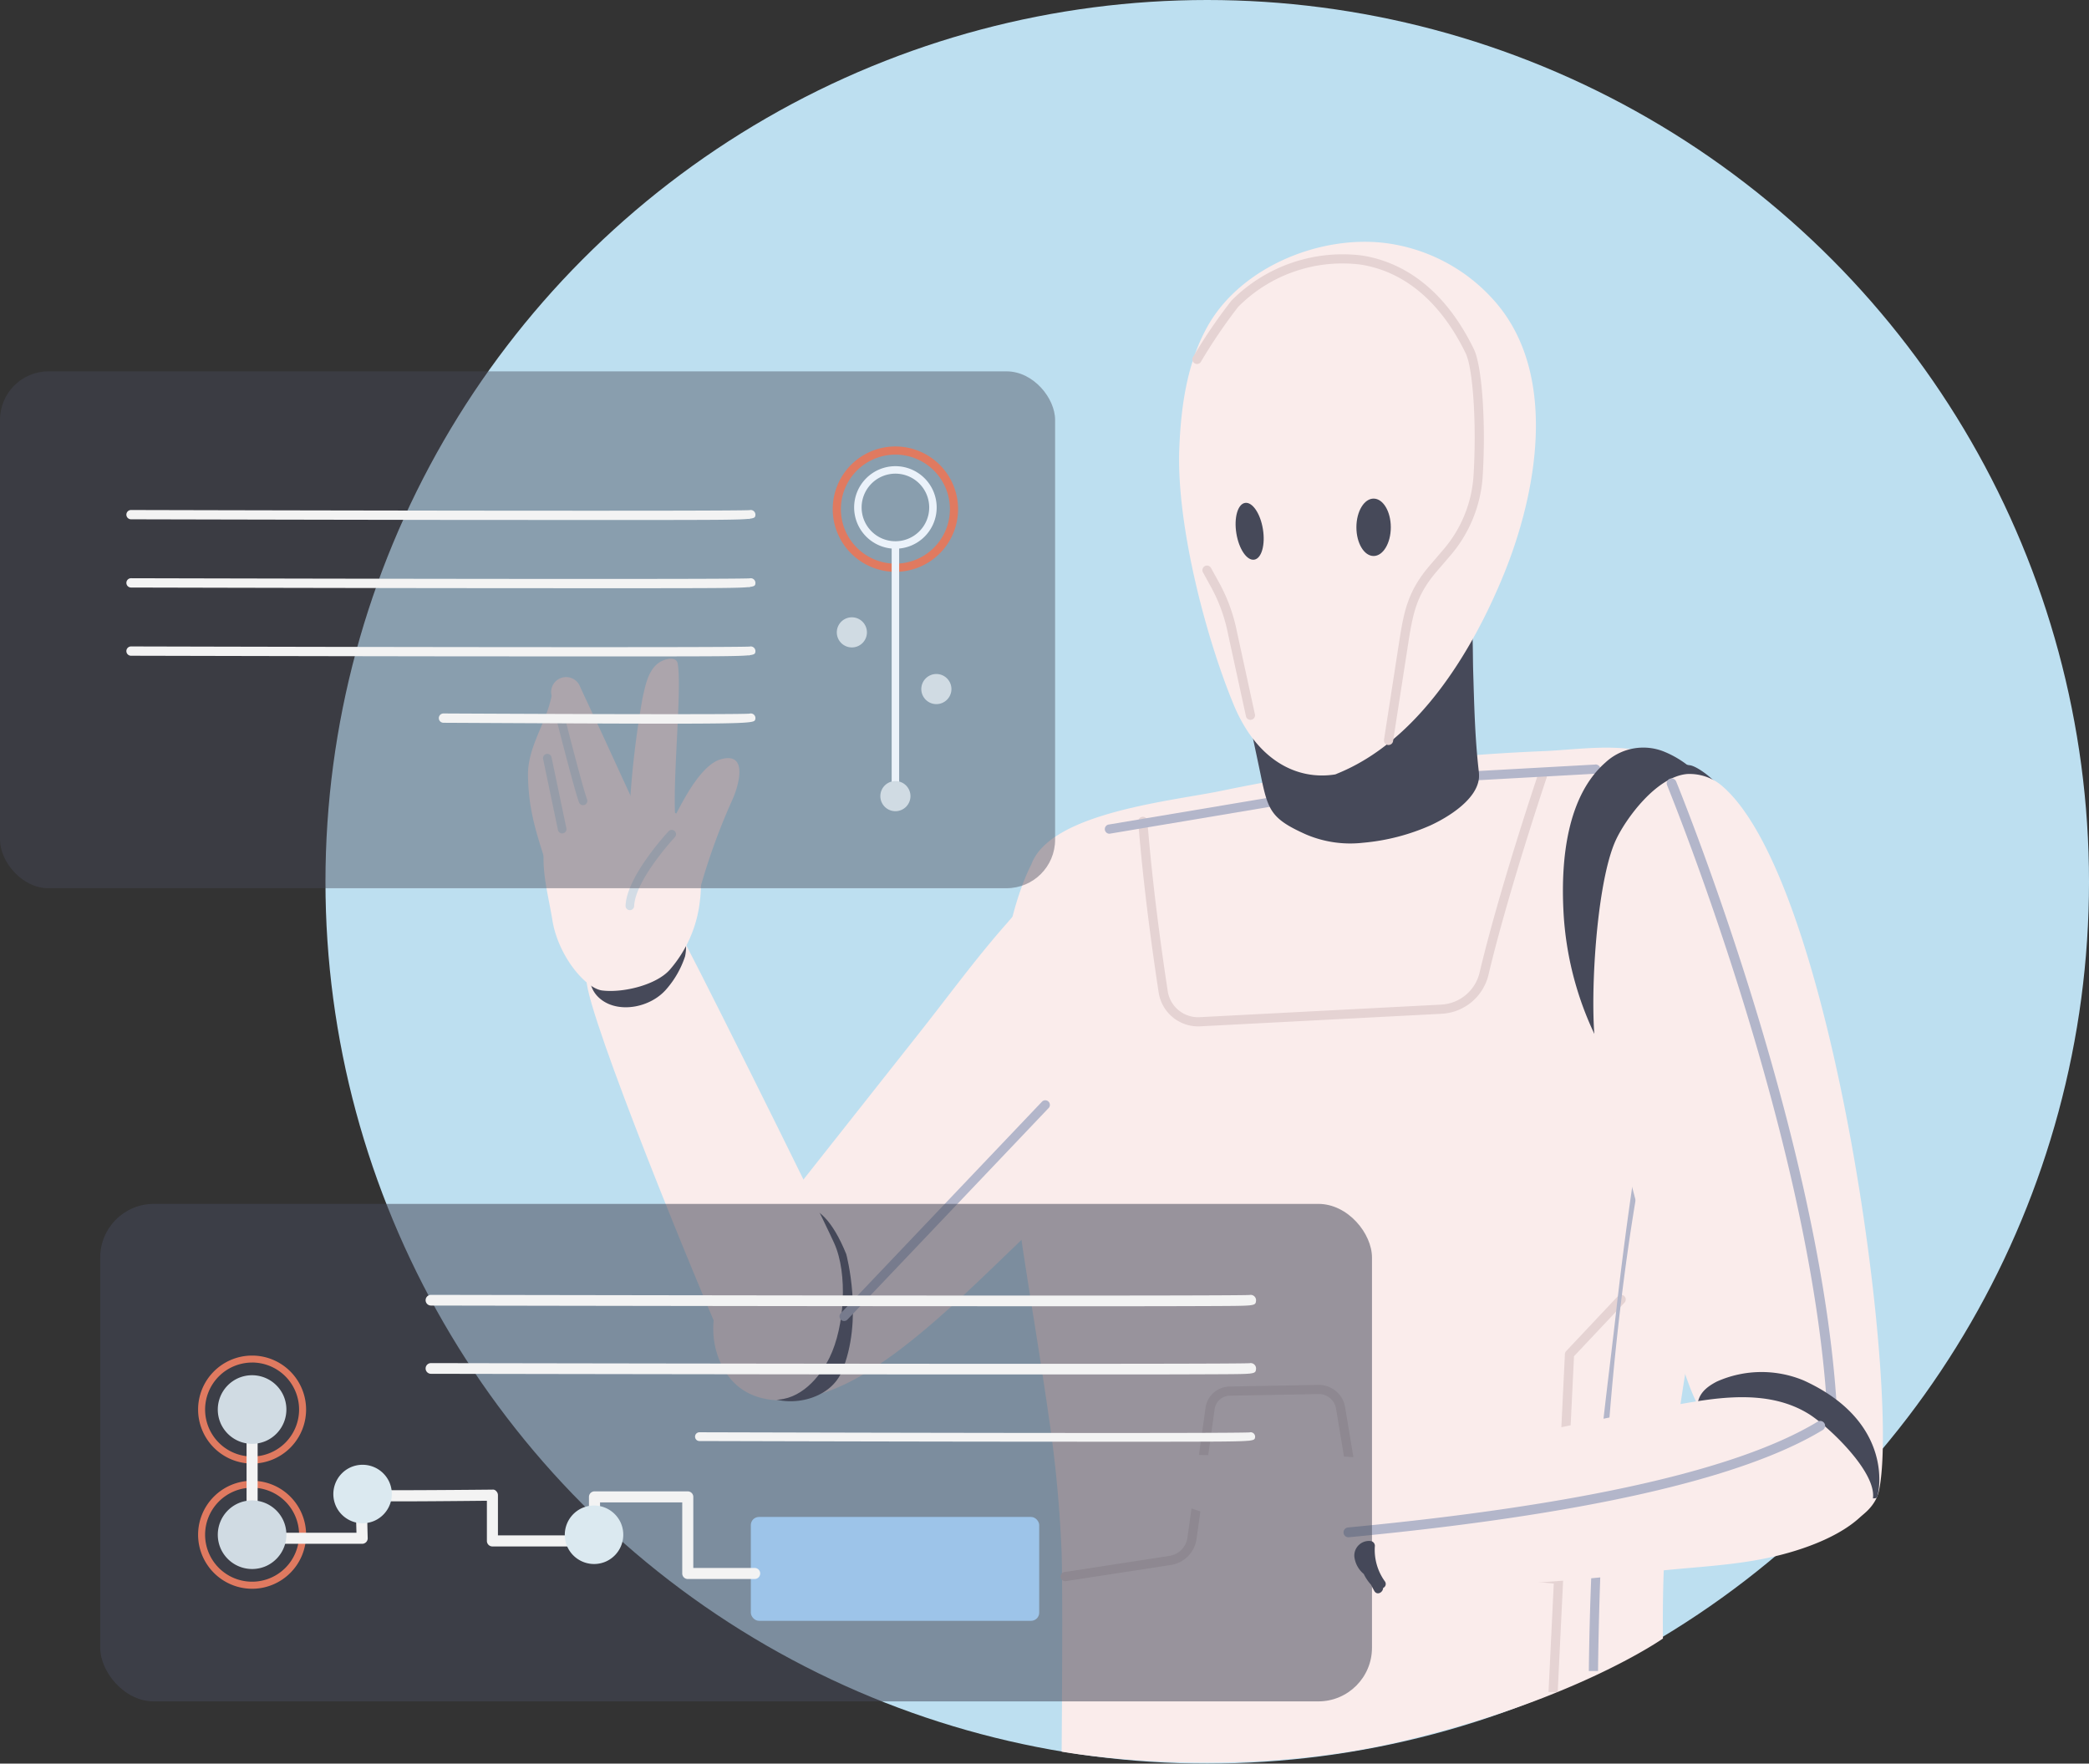 <svg xmlns="http://www.w3.org/2000/svg" width="270.815" height="228.623" viewBox="0 0 270.815 228.623"><rect x="0" y="0" width="270.815" height="228.623" fill="#333333" stroke="none"/><defs><style>.a{fill:#bddff0;}.b{fill:#faeceb;}.c,.g,.m{fill:#464959;}.d{fill:#e5d3d3;}.e{fill:#b3b6ca;}.f{fill:#d3dce5;}.g{opacity:0.54;}.h{fill:#9dc4e9;}.i{fill:#e07a60;}.j{fill:#f3f3f3;}.k{fill:#dbe9f0;}.l{fill:#d0dbe3;}.m{opacity:0.43;}.n{fill:#ebf2fa;}</style></defs><circle class="a" cx="114.312" cy="114.312" r="114.312" transform="translate(42.192)"/><g transform="translate(0 31.346)"><path class="b" d="M3054.365,882.637a.486.486,0,0,1,.1-.3l24.321-30.784c3.706-4.69,7.247-9.557,11.238-14.056a24.942,24.942,0,0,1,11.124-7.695c.155-.837.882-.789,1.175.054a58.534,58.534,0,0,1,3.146,21.322,71.914,71.914,0,0,1-1.278,10.344c-.691,3.752,1.329,1.867-1,5.112-2.605,3.634-9.638,10.339-12.885,13.464-6.772,6.515-15.246,14.874-22.834,17.86-5.242,2.062-11.6,2.558-14.442-3.084C3051.03,890.879,3051.873,886.239,3054.365,882.637Z" transform="translate(-2959.45 -749.2)"/><path class="c" d="M3053.812,847.581a49.342,49.342,0,0,1,3.085-13.243c.687-1.8,2.867-5.936,5.488-5.22,2.713.744-.359,6.123-.842,7.69a46.12,46.12,0,0,0-1.977,13.5,42.848,42.848,0,0,0,1.156,10.536c.342,1.336,3.9,7.388,1.625,8.367a4.073,4.073,0,0,1-4.715-1.446C3054.641,862.84,3053.328,853.26,3053.812,847.581Z" transform="translate(-2920.227 -749.231)"/><path class="b" d="M2982.547,832.225c2.477-6.763,18.409-8.228,24.732-9.562a257.766,257.766,0,0,1,41.819-5.132c4.441-.2,9.967-1.119,14.193.476,3.549,1.346,4.775,3.977,6.013,8.871,3.3,12.991,8.347,16.587,4.323,37.056-7.751,39.533-9.368,51.767-9.2,68.64,0,0-11.256,7.959-33.769,13.3s-44.181,1.364-44.181,1.364.167-20.185,0-25.7a164.748,164.748,0,0,0-1.7-17.933c-2.644-18.5-6.073-34.079-6.084-52.857C2978.677,839.286,2982.523,832.3,2982.547,832.225Z" transform="translate(-2848.847 -751.51)"/><g transform="translate(147.559 68.818)"><path class="d" d="M3011.208,852.7c.092,0,.184,0,.276-.007l31.306-1.628a6.6,6.6,0,0,0,6.047-5.042c2.506-10.6,7.445-25.28,7.494-25.426a.6.6,0,1,0-1.128-.381c-.05.148-5.006,14.882-7.524,25.532a5.4,5.4,0,0,1-4.95,4.128l-31.306,1.628a3.974,3.974,0,0,1-4.167-3.386c-.7-4.55-1.968-13.461-2.636-22.034a.576.576,0,0,0-.64-.547.592.592,0,0,0-.546.639c.67,8.61,1.946,17.555,2.645,22.122A5.176,5.176,0,0,0,3011.208,852.7Z" transform="translate(-3003.432 -819.809)"/></g><g transform="translate(187.173 67.763)"><path class="e" d="M2995.146,821.168h.033l19.019-1.053a.6.6,0,1,0-.065-1.188l-19.019,1.053a.6.6,0,0,0,.032,1.189Z" transform="translate(-2994.55 -818.922)"/></g><g transform="translate(143.191 71.884)"><path class="e" d="M3034.179,827.233a.566.566,0,0,0,.1-.007l21.808-3.66a.6.6,0,0,0,.488-.686.6.6,0,0,0-.686-.488l-21.809,3.659a.6.6,0,0,0,.1,1.182Z" transform="translate(-3033.584 -822.384)"/></g><path class="c" d="M3011.556,802.46c4.517-3.883,10.271-5.125,16.124-5.326a39.122,39.122,0,0,1,11.233.987c4.163,1.105,3.654,8.471,3.785,12.8.137,4.459.217,8.467.71,12.9a5.242,5.242,0,0,1,.048.912c-.182,2.861-4,5.18-6.286,6.238a27.5,27.5,0,0,1-8.769,2.258,14.623,14.623,0,0,1-7.4-1.091c-4.559-2.043-4.906-3.133-5.849-7.705-1.191-5.773-3.415-15.577-4.13-21.423A.481.481,0,0,1,3011.556,802.46Z" transform="translate(-2851.719 -755.323)"/><path class="b" d="M3004.628,788.792c.217-5.411.988-11.063,3.682-15.851,4.361-7.749,14.8-11.942,23.4-10.715a22.678,22.678,0,0,1,14.3,8.072c7.7,9.509,4.914,24.489.663,34.882-4.082,9.979-11.1,21.547-21.579,25.777a1.587,1.587,0,0,1-.269.106c-4.858.772-10.145-1.706-13.2-9.166C3007.92,812.878,3004.24,798.449,3004.628,788.792Z" transform="translate(-2851.745 -762.015)"/><path class="c" d="M2990.771,817.578a12.96,12.96,0,0,1,6,4.917c3.876,5.677,6.364,16.025,5.632,22.9-.72,6.77-1.453,12.7-7.156,16.538a10.116,10.116,0,0,1-5.187,1.41c-3.189-.139-5.563-4.232-7-6.684a42.152,42.152,0,0,1-5.287-18.648c-.3-6.361.452-14.6,5.443-18.99A7.2,7.2,0,0,1,2990.771,817.578Z" transform="translate(-2775.101 -751.51)"/><path class="c" d="M3086.969,870c1.691-3.213,5.818-5.725,9.444,3.2.014.008,2.314,8.591-.6,15.3-1.684,3.877-7.654,4.9-10.814,2.5C3080.179,887.358,3084.088,875.473,3086.969,870Z" transform="translate(-2986.712 -741.981)"/><path class="b" d="M3084.405,842.946c3.14-.967,8.657-4.713,11.611-6.151.224-.11,18.208,36.021,20.353,40.781,1.784,3.959,1.337,10.829-.589,14.781-1.269,2.607-3.829,5.6-7.22,5.5-3.572-.111-5.891-5.843-6.991-8.359C3096.973,878.994,3082.592,843.5,3084.405,842.946Z" transform="translate(-3008.221 -747.751)"/><path class="c" d="M3103.974,838.386a9,9,0,0,1,5.326-2.6c1.688-.194,4.442-.015,4.831,2.108a5.782,5.782,0,0,1,.063,2.7,12.315,12.315,0,0,1-2.4,4.221c-2.028,2.389-6.025,3.158-8.373,1.447C3100.678,844.272,3101.9,840.481,3103.974,838.386Z" transform="translate(-3025.385 -747.954)"/><path class="b" d="M3101.016,826.975c1.856-2.977,6.462-2.713,10.047-3.495,2.289-.5,8.108.293,8.576,3.532.515,3.55,1.4,5.212.937,8.771a16.273,16.273,0,0,1-3.892,8.89c-1.725,1.966-6.023,3.033-8.763,2.7-2.172-.263-5.715-4.486-6.462-9.095-.5-3.088-1.4-6.216-1.088-9.315A4.488,4.488,0,0,1,3101.016,826.975Z" transform="translate(-3029.845 -750.317)"/><path class="b" d="M3095.686,833.269c.514-3.41.815-5.249,2.454-8.313,1.049-1.96,3.167-5.911,5.537-6.58,3.743-1.057,2.194,3.8,1.428,5.394a82.112,82.112,0,0,0-5.2,15.645c-.12.479-1.011.09-1.25-.2a.472.472,0,0,1-.7.006,6.878,6.878,0,0,1-2.022-5.419A.511.511,0,0,1,3095.686,833.269Z" transform="translate(-3010.228 -751.293)"/><g transform="translate(200.744 136.482)"><path class="d" d="M2991.9,928.152h1.191l2.114-43.532,5.465-5.8,1.108-1.179a.6.6,0,0,0-.87-.822l-.012.012-6.716,7.133a.573.573,0,0,0-.155.381Z" transform="translate(-2991.897 -876.633)"/></g><path class="b" d="M3104.21,812.492c.335-1.479.7-3.606,2.125-4.574.8-.545,2.247-.849,2.423.1.6,3.232-.751,15.811-.272,20.386.018.362-.483-.472-.819-.611a9.495,9.495,0,0,1-1.418.6,3.3,3.3,0,0,1-1.71-.311c-1.228-.573-1.81-.382-1.989-1.544A120.281,120.281,0,0,1,3104.21,812.492Z" transform="translate(-3020.908 -753.357)"/><path class="b" d="M3110.589,811.833a1.94,1.94,0,0,1,3.685-1.194c1.082,2.374,2.216,4.727,3.228,6.928q2.042,4.451,4.087,8.9c.142.311-.076.534-.356.6q-4.644,3.769-9.471,7.34a.528.528,0,0,1-.15.07c.028.084.057.17.085.255.2.624-1.659-.667-1.863-1.294-1.326-4.085-2.241-6.967-2.31-11.268C3107.465,818.426,3109.888,815.394,3110.589,811.833Z" transform="translate(-3039.075 -752.975)"/><path class="c" d="M3020.9,793.692c0,2.055,1,3.721,2.23,3.721s2.23-1.666,2.23-3.721-1-3.72-2.23-3.72S3020.9,791.638,3020.9,793.692Z" transform="translate(-2845.058 -756.682)"/><path class="c" d="M3035.554,794.4c.33,2.031,1.368,3.552,2.318,3.4s1.452-1.927,1.122-3.958-1.367-3.552-2.317-3.4S3035.224,792.373,3035.554,794.4Z" transform="translate(-2875.272 -756.594)"/><g transform="translate(205.974 111.057)"><path class="e" d="M2988.618,929.5h1.191c.607-48.2,7.3-73.12,7.375-73.5a.594.594,0,1,0-1.167-.226c-.036.19-1.81,9.6-3.632,25.137-.083.655-.155,1.322-.226,1.989C2990.468,897.765,2988.9,906.752,2988.618,929.5Z" transform="translate(-2988.618 -855.282)"/></g><g transform="translate(81.097 76.232)"><path class="f" d="M3103.42,836.447a.558.558,0,0,0,.557-.536c.133-3.377,5.232-8.883,5.285-8.939a.558.558,0,0,0-.816-.761c-.221.237-5.435,5.867-5.583,9.655a.558.558,0,0,0,.536.58Z" transform="translate(-3102.862 -826.035)"/></g><g transform="translate(72.202 61.542)"><path class="f" d="M3116.363,825.193a.559.559,0,0,0,.522-.754c-.564-1.505-2.785-10.233-2.807-10.32a.558.558,0,1,0-1.081.275c.092.361,2.259,8.875,2.845,10.436A.557.557,0,0,0,3116.363,825.193Z" transform="translate(-3112.98 -813.699)"/></g><g transform="translate(70.396 66.378)"><path class="f" d="M3117.835,828.078a.611.611,0,0,0,.114-.012.558.558,0,0,0,.433-.66l-1.924-9.2a.558.558,0,0,0-1.093.229l1.925,9.2A.56.56,0,0,0,3117.835,828.078Z" transform="translate(-3115.353 -817.76)"/></g><g transform="translate(137.427 148.186)"><path class="d" d="M3063.046,912.215a.6.6,0,0,0,.06-1.187l-21.371-2.173a3.293,3.293,0,0,1-2.909-2.732l-2.785-16.785a3.459,3.459,0,0,0-3.394-2.876h-.062l-11.508.212a3.205,3.205,0,0,0-3.13,2.774l-2.341,16.8a2.79,2.79,0,0,1-2.355,2.386l-13.653,2.1a.6.6,0,0,0,.181,1.176l13.655-2.1a3.974,3.974,0,0,0,3.352-3.4l2.341-16.8a2.021,2.021,0,0,1,1.972-1.749l11.507-.212h.042a2.262,2.262,0,0,1,2.219,1.88l2.785,16.785a4.483,4.483,0,0,0,3.962,3.72l21.37,2.173A.545.545,0,0,0,3063.046,912.215Z" transform="translate(-2999.092 -886.463)"/></g><g transform="translate(154.618 1.575)"><path class="d" d="M3035.908,826.994a.594.594,0,0,0,.587-.5l2.04-13.159c.613-3.856,1.174-5.99,3.657-8.883l1.766-2.058a17.5,17.5,0,0,0,4.156-10.251c.426-6.905-.083-14.287-1.14-16.456-4.315-8.876-10.3-11.509-14.566-12.154a20.309,20.309,0,0,0-16.867,5.855,68.324,68.324,0,0,0-4.937,7.243.6.6,0,1,0,1.019.617,69.367,69.367,0,0,1,4.787-7.046,19.036,19.036,0,0,1,15.819-5.492c5.708.865,10.438,4.84,13.676,11.5.962,1.979,1.43,9.243,1.021,15.859a16.3,16.3,0,0,1-3.873,9.552l-1.764,2.056c-2.773,3.232-3.334,5.736-3.93,9.474l-2.04,13.162a.6.6,0,0,0,.589.686Z" transform="translate(-3010.517 -763.338)"/></g><g transform="translate(155.871 41.964)"><path class="d" d="M3042.716,817.266a.587.587,0,0,0,.127-.014.594.594,0,0,0,.454-.707l-2.309-10.6a22.24,22.24,0,0,0-2.361-6.518l-1.029-1.865a.595.595,0,0,0-1.042.574l1.029,1.866a21.14,21.14,0,0,1,2.237,6.182l2.313,10.609A.6.6,0,0,0,3042.716,817.266Z" transform="translate(-3036.482 -797.257)"/></g><g transform="translate(108.832 111.241)"><path class="e" d="M3060.88,884.1a.594.594,0,0,0,.431-.185l26.127-27.472a.6.6,0,0,0-.863-.822l-26.126,27.473a.594.594,0,0,0,.431,1.005Z" transform="translate(-3060.284 -855.436)"/></g><path class="c" d="M2981.9,833.064c1.249-7.552,5.661-15.323,14.341-14.036,1.206.179,4.52,2.869,3.768,3.482-.035.073-.388,2.995-3.43-1.056-.234-.313-.437.644-.656.966a1.109,1.109,0,0,1-.745,1.11,39.153,39.153,0,0,0-6.063,18.813,77.209,77.209,0,0,0,2.732,13.157,1.166,1.166,0,0,1-.872,1.523,1.086,1.086,0,0,1-.248.95c.235.314.457.636.7.946,1.019,1.274-1.145,2.61-2.154,1.345A34.488,34.488,0,0,1,2981.9,833.064Z" transform="translate(-2777.143 -751.167)"/><path class="b" d="M2975.894,819.956a6.54,6.54,0,0,1,4.241,1.327c14.582,11.743,23.4,78.644,20.6,91.609-.8,3.682-6.372,5.966-9.849,4.444-7.363-3.223-10.566-7.386-12.979-14.89-2.051-.8-7.318-22.2-13.664-45.92-1.171-4.376-.405-21.8,2.339-27.9C2967.8,825.918,2971.818,820.3,2975.894,819.956Z" transform="translate(-2757.155 -750.965)"/><g transform="translate(216.072 69.566)"><path class="e" d="M2990.136,901.451h.046a.635.635,0,0,0,.589-.679c-2.465-35.195-20.567-79.5-20.75-79.942a.635.635,0,1,0-1.174.485c.181.442,18.206,44.559,20.657,79.547A.634.634,0,0,0,2990.136,901.451Z" transform="translate(-2968.8 -820.437)"/></g><path class="c" d="M2964.438,891.845a.916.916,0,0,1-.033-.093c-.4-2.753-.119-4.143,2.414-5.454a14.221,14.221,0,0,1,11.293-.132c12.026,5.51,9.679,15,9.435,15.181-1.318.959-15.413-5.8-22.59-7.479A1.212,1.212,0,0,1,2964.438,891.845Z" transform="translate(-2744.254 -738.544)"/><path class="b" d="M3018.747,896.78a2.434,2.434,0,0,1,1.847-2.907,1.494,1.494,0,0,1,1.118.2l15.11.273c3.7.067,7.773-.351,11.386.576,3.386.869,5.724,3.457,5.316,6.625a3.7,3.7,0,0,1-.068,1.284,6.268,6.268,0,0,1-.23.7c.22,3.671-4.275,9.69-8.408,9.073-4.468-.664-6.3-6.694-10.577-8.14l-15.229-5.146A1.409,1.409,0,0,1,3018.747,896.78Z" transform="translate(-2869.736 -736.87)"/><path class="b" d="M2965.386,898.649c3.7-.542,43.568-9.212,52.742-10.483,4.553-.63,9.382-.682,13.41,1.833,2.55,1.592,10.2,8.738,7.869,11.959-2.666,3.682-8.843,5.735-13.066,6.644-5.171,1.115-10.482,1.229-15.717,1.875a236.954,236.954,0,0,1-35.528,1.742c-5.985-.113-9.477-6.649-10.288-9.84C2964.691,901.926,2964.988,898.707,2965.386,898.649Z" transform="translate(-2797.013 -738.021)"/><g transform="translate(174.163 152.865)"><path class="e" d="M2970.661,905.462a.524.524,0,0,0,.062,0c30.3-2.884,50.962-7.556,61.42-13.889a.635.635,0,1,0-.657-1.086c-10.295,6.232-30.778,10.845-60.884,13.71a.636.636,0,0,0,.06,1.268Z" transform="translate(-2970.027 -890.392)"/></g><path class="c" d="M3022.687,907.733a3.429,3.429,0,0,1-1.223-2.284,1.9,1.9,0,0,1,2.173-1.978.637.637,0,0,1,.492.6,6.984,6.984,0,0,0,1.294,4.62.563.563,0,0,1-.225.854c-.019.585-.787,1.017-1.147.386-.153-.268-.291-.542-.431-.814A5.8,5.8,0,0,1,3022.687,907.733Z" transform="translate(-2845.891 -735.037)"/><g transform="translate(12.992 124.721)"><rect class="g" width="164.869" height="64.493" rx="6.954"/><rect class="h" width="37.384" height="13.462" rx="1.051" transform="translate(84.345 40.584)"/><g transform="translate(12.685 19.655)"><path class="i" d="M3148.771,897.271a7,7,0,1,0-7-7A7.013,7.013,0,0,0,3148.771,897.271Zm0-13.1a6.092,6.092,0,1,1-6.092,6.092A6.1,6.1,0,0,1,3148.771,884.175Z" transform="translate(-3141.767 -883.263)"/></g><g transform="translate(12.685 35.883)"><path class="i" d="M3148.771,910.9a7,7,0,1,0-7-7A7.013,7.013,0,0,0,3148.771,910.9Zm0-13.1a6.092,6.092,0,1,1-6.092,6.092A6.1,6.1,0,0,1,3148.771,897.8Z" transform="translate(-3141.767 -896.891)"/></g><g transform="translate(18.973 25.942)"><path class="j" d="M3149.529,911.229h8.67a.717.717,0,1,0,0-1.435h-7.953v-9.208a.717.717,0,0,0-.717-.718h-12.092a.718.718,0,0,0-.718.718v4.987h-11.8v-5.215a.719.719,0,0,0-.213-.51.557.557,0,0,0-.512-.207c-6.239.062-15.735.12-16.689.024a.731.731,0,0,0-.481.032c-.523.224-.6.257-.445,5.533h-12.812V889.26a.717.717,0,0,0-1.435,0v16.688a.716.716,0,0,0,.717.717h14.27a.716.716,0,0,0,.717-.738c-.055-1.833-.088-3.846-.071-4.826,1.567.083,5.454.085,15.522-.017v5.207a.716.716,0,0,0,.716.717h13.235a.716.716,0,0,0,.717-.717V901.3h10.657v9.209A.717.717,0,0,0,3149.529,911.229Z" transform="translate(-3092.332 -888.543)"/></g><path class="k" d="M3137.8,902.4h0a3.806,3.806,0,0,0,1.869-5.031h0a3.806,3.806,0,0,0-5.031-1.868h0a3.806,3.806,0,0,0-1.868,5.031h0A3.806,3.806,0,0,0,3137.8,902.4Z" transform="translate(-3102.206 -861.34)"/><path class="k" d="M3112.6,906.834h0a3.806,3.806,0,0,0,1.867-5.031h0a3.806,3.806,0,0,0-5.031-1.868h0a3.805,3.805,0,0,0-1.867,5.031h0A3.805,3.805,0,0,0,3112.6,906.834Z" transform="translate(-3047 -860.493)"/><path class="l" d="M3150.214,893.9h0a4.461,4.461,0,0,0,2.189-5.9h0a4.461,4.461,0,0,0-5.9-2.189h0a4.461,4.461,0,0,0-2.189,5.9h0A4.46,4.46,0,0,0,3150.214,893.9Z" transform="translate(-3128.67 -863.198)"/><path class="l" d="M3150.214,907.529h0a4.462,4.462,0,0,0,2.189-5.9h0a4.461,4.461,0,0,0-5.9-2.19h0a4.462,4.462,0,0,0-2.189,5.9h0A4.461,4.461,0,0,0,3150.214,907.529Z" transform="translate(-3128.67 -860.599)"/><g transform="translate(42.186 11.788)"><path class="j" d="M3118.171,878.135c3.777,0,7.321,0,10.524,0,4.982,0,9.136-.014,12.044-.026,2.392-.012,3.68-.018,4.383-.086l.031.008,0-.012c.786-.08.8-.242.842-.588a.7.7,0,0,0-.842-.755c-2.752.144-70.421.052-106.119-.016h0a.693.693,0,0,0,0,1.386s26.562.052,53.128.077C3101.178,878.128,3110.193,878.135,3118.171,878.135Z" transform="translate(-3038.343 -876.656)"/></g><g transform="translate(42.186 20.632)"><path class="j" d="M3118.171,885.562c3.777,0,7.322,0,10.524,0,4.982,0,9.136-.013,12.044-.027,2.391-.01,3.68-.017,4.382-.083l.033.008,0-.012c.786-.08.8-.242.841-.588a.7.7,0,0,0-.548-.756.717.717,0,0,0-.293,0c-2.753.144-70.42.054-106.12-.014h0a.693.693,0,0,0,0,1.386s26.562.051,53.129.076C3101.178,885.556,3110.195,885.562,3118.171,885.562Z" transform="translate(-3038.343 -884.083)"/></g><g transform="translate(77.139 29.599)"><path class="j" d="M3092.218,892.844c2.535,0,4.916,0,7.066,0,7.03-.009,9.818-.014,10.943-.134a.441.441,0,0,0,.054.019l.008-.026c.679-.081.7-.211.733-.423a.576.576,0,0,0-.392-.632.559.559,0,0,0-.315-.011c-2.149.142-47.429.05-71.3-.017h0a.569.569,0,1,0,0,1.137s17.852.051,35.709.076C3080.789,892.838,3086.853,892.844,3092.218,892.844Z" transform="translate(-3038.448 -891.614)"/></g></g><g transform="translate(0 16.794)"><rect class="m" width="136.782" height="67.004" rx="6.293"/><g transform="translate(107.953 9.737)"><path class="i" d="M3094.985,800.546a8.125,8.125,0,1,0-8.125-8.126A8.135,8.135,0,0,0,3094.985,800.546Zm0-15.193a7.067,7.067,0,1,1-7.067,7.067A7.074,7.074,0,0,1,3094.985,785.353Z" transform="translate(-3086.86 -784.296)"/></g><g transform="translate(110.729 12.293)"><path class="n" d="M3094.541,797.142a5.35,5.35,0,1,0-5.35-5.35A5.355,5.355,0,0,0,3094.541,797.142Zm0-9.731a4.381,4.381,0,1,1-4.38,4.381A4.386,4.386,0,0,1,3094.541,787.411Z" transform="translate(-3089.191 -786.442)"/></g><g transform="translate(16.386 17.97)"><path class="j" d="M3169.352,792.508c2.853,0,5.531,0,7.95,0,7.934-.01,11.056-.014,12.3-.148a.559.559,0,0,0,.093.036l.012-.046c.705-.087.725-.225.756-.444a.609.609,0,0,0-.434-.668.6.6,0,0,0-.31-.007c-2.319.143-53.307.052-80.195-.017h0a.6.6,0,0,0,0,1.206s20.08.051,40.161.077C3156.5,792.5,3163.318,792.508,3169.352,792.508Z" transform="translate(-3108.923 -791.21)"/></g><g transform="translate(16.386 26.814)"><path class="j" d="M3169.351,799.935c2.854,0,5.532,0,7.952,0,7.933-.011,11.055-.013,12.3-.146a.6.6,0,0,0,.093.036l.013-.048c.7-.087.724-.224.755-.444a.609.609,0,0,0-.434-.667.581.581,0,0,0-.31-.007c-2.311.141-53.307.05-80.195-.018h0a.6.6,0,0,0,0,1.207s20.08.05,40.161.076C3156.5,799.929,3163.318,799.935,3169.351,799.935Z" transform="translate(-3108.923 -798.637)"/></g><g transform="translate(16.386 35.657)"><path class="j" d="M3169.356,807.362c2.851,0,5.528,0,7.946,0,7.933-.011,11.055-.014,12.3-.146a.606.606,0,0,0,.093.035l.013-.047c.7-.087.724-.224.755-.444a.609.609,0,0,0-.434-.667.571.571,0,0,0-.31-.007c-2.311.141-53.307.051-80.195-.018h0a.6.6,0,0,0,0,1.207s20.08.05,40.161.076C3156.5,807.356,3163.322,807.362,3169.356,807.362Z" transform="translate(-3108.923 -806.064)"/></g><g transform="translate(56.887 44.35)"><path class="j" d="M3138.7,814.686c11.094,0,11.137-.152,11.245-.557a.6.6,0,0,0-.749-.741c-1.572.124-24.458.055-39.668-.024h0a.6.6,0,0,0,0,1.207C3123.591,814.642,3132.741,814.686,3138.7,814.686Z" transform="translate(-3108.923 -813.364)"/></g><g transform="translate(115.595 22.508)"><rect class="n" width="0.97" height="31.697"/></g><path class="l" d="M3092.044,822.677a1.952,1.952,0,1,0,1.952-1.952A1.952,1.952,0,0,0,3092.044,822.677Z" transform="translate(-2977.917 -767.61)"/><path class="l" d="M3096.784,804.848a1.952,1.952,0,1,0,1.952-1.952A1.952,1.952,0,0,0,3096.784,804.848Z" transform="translate(-2988.301 -771.011)"/><path class="l" d="M3087.586,811.02a1.952,1.952,0,1,0,1.952-1.952A1.952,1.952,0,0,0,3087.586,811.02Z" transform="translate(-2968.149 -769.834)"/></g></g></svg>